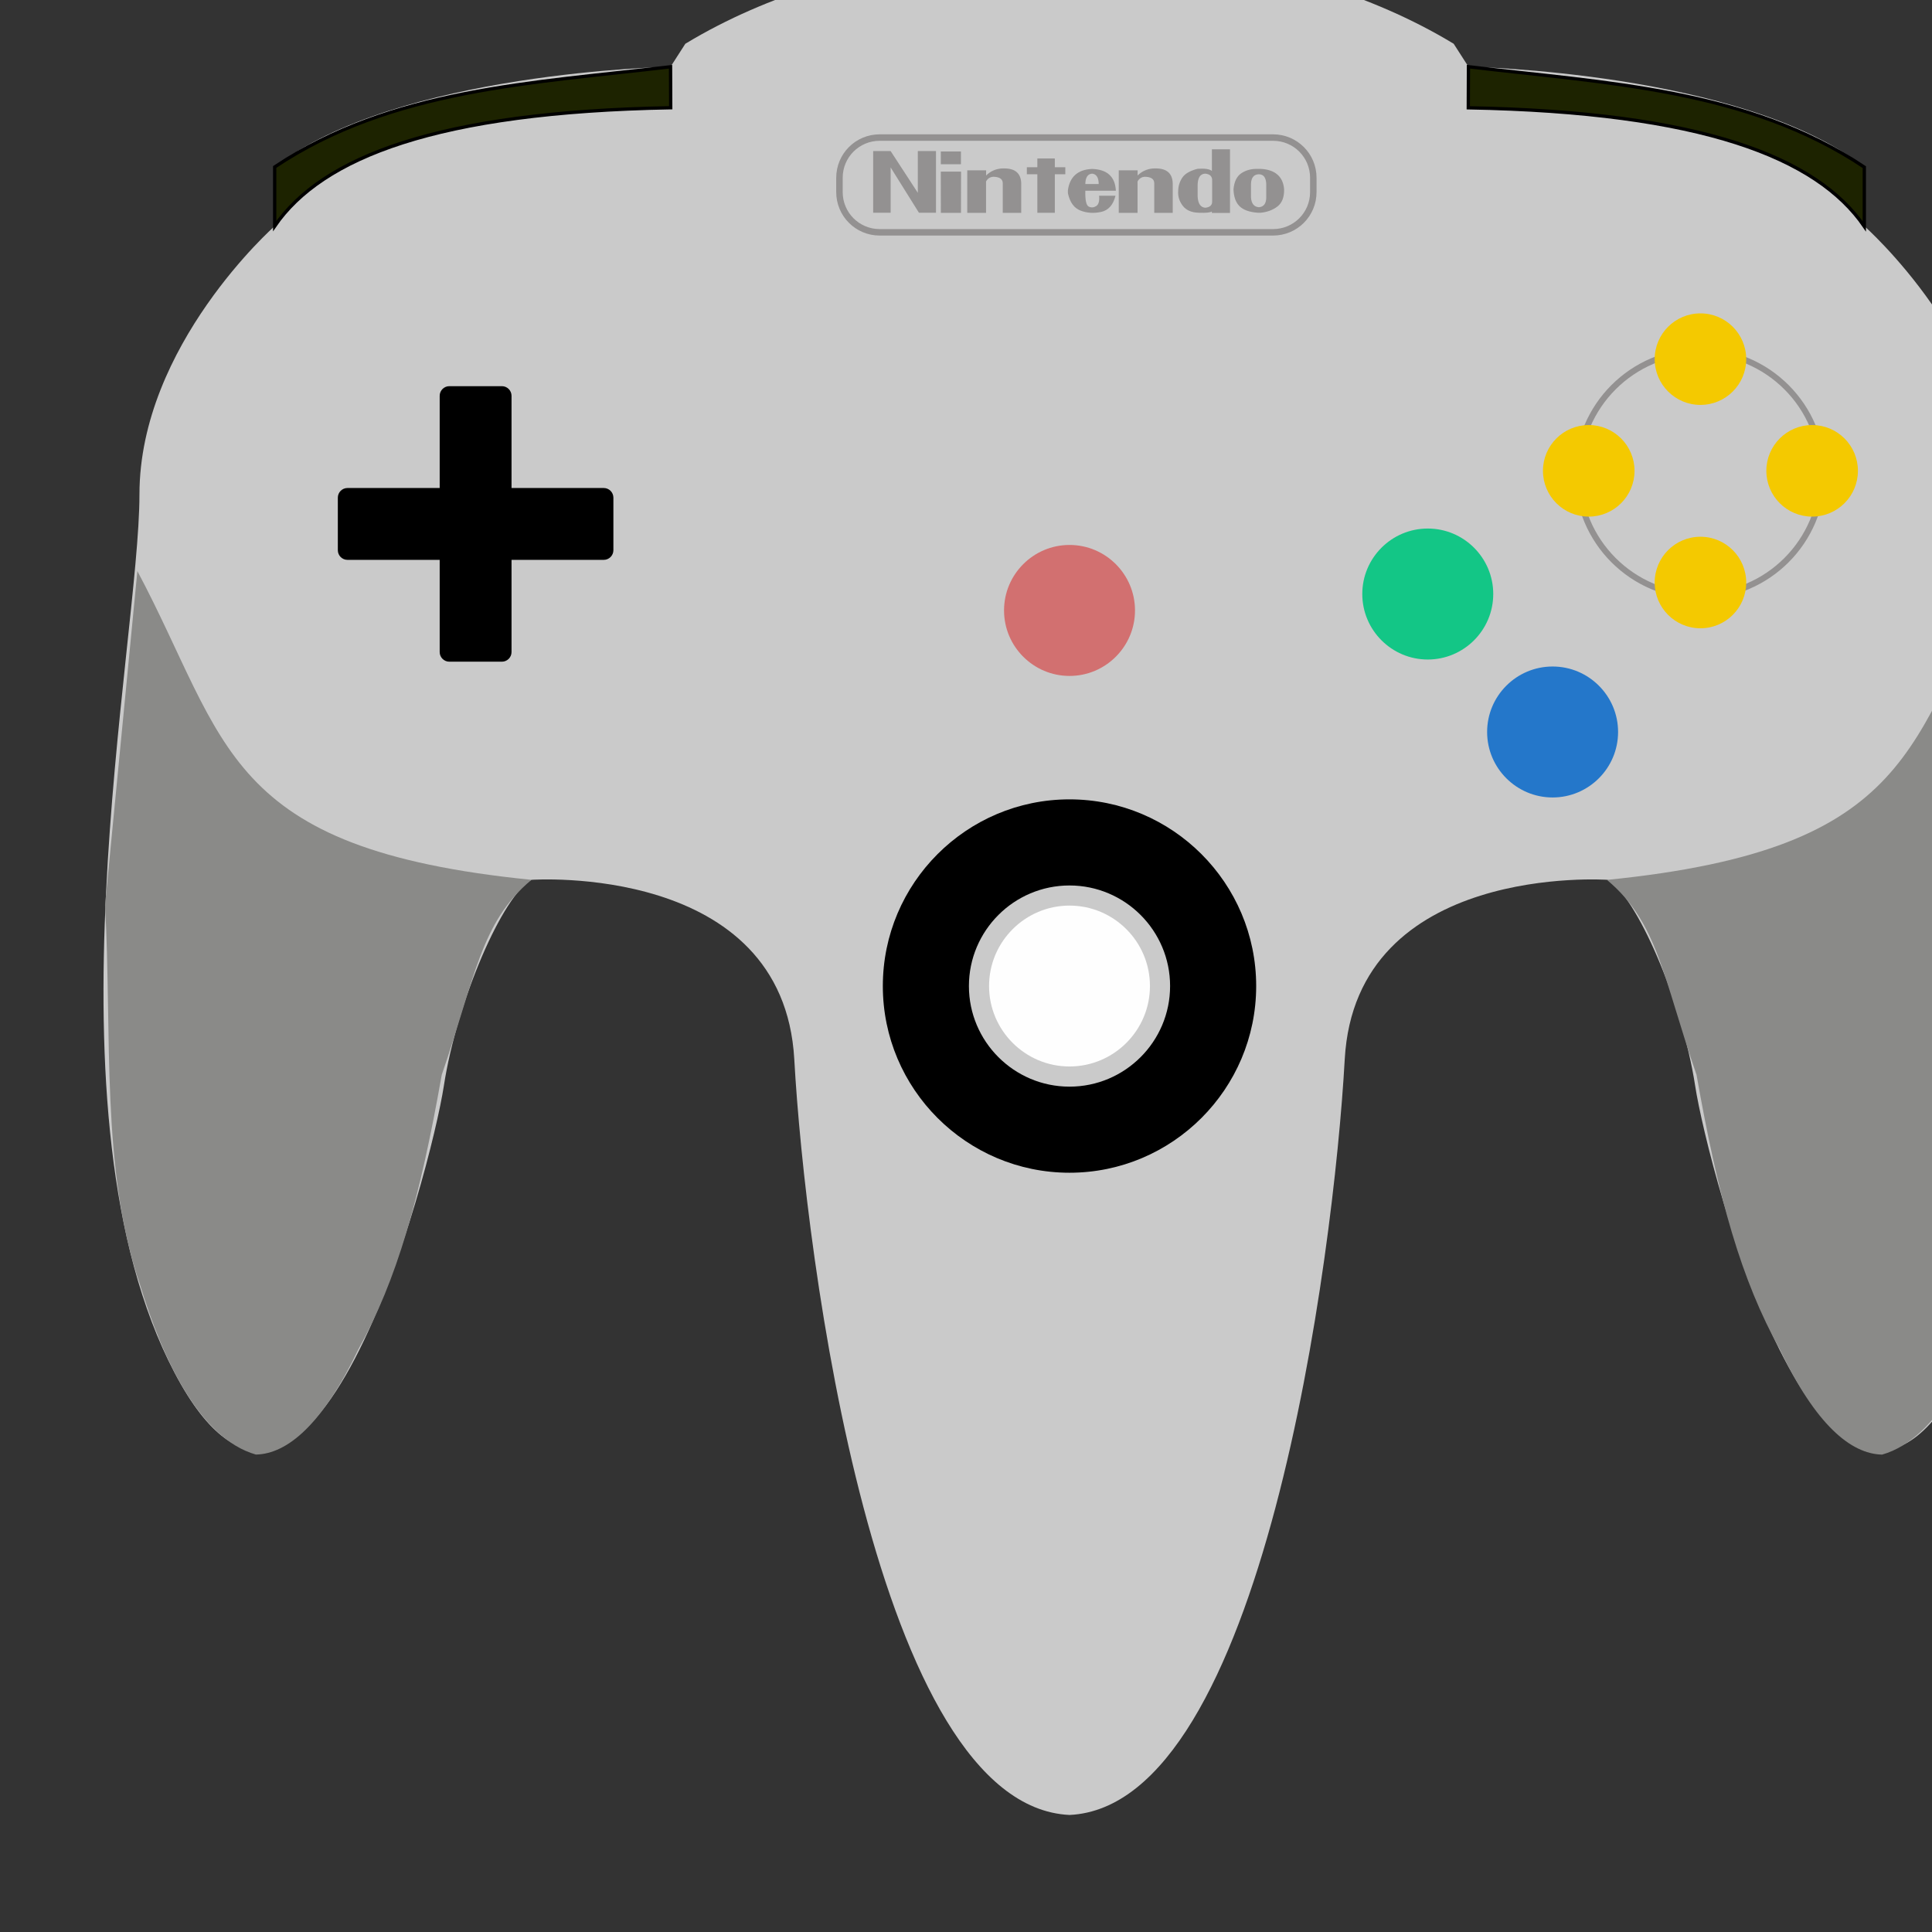<?xml version="1.0" encoding="UTF-8" standalone="no"?>
<!-- Generator: Adobe Illustrator 16.0.0, SVG Export Plug-In . SVG Version: 6.00 Build 0)  -->

<svg
   xmlns:dc="http://purl.org/dc/elements/1.1/"
   xmlns:cc="http://creativecommons.org/ns#"
   xmlns:rdf="http://www.w3.org/1999/02/22-rdf-syntax-ns#"
   xmlns:svg="http://www.w3.org/2000/svg"
   xmlns="http://www.w3.org/2000/svg"
   xmlns:sodipodi="http://sodipodi.sourceforge.net/DTD/sodipodi-0.dtd"
   xmlns:inkscape="http://www.inkscape.org/namespaces/inkscape"
   version="1.1"
   id="Capa_1"
   x="0px"
   y="0px"
   width="587.029px"
   height="587.028px"
   viewBox="0 0 587.029 587.028"
   style="enable-background:new 0 0 587.029 587.028;"
   xml:space="preserve"
   sodipodi:docname="n64.svg"
   inkscape:version="1.0.2 (e86c870879, 2021-01-15, custom)"><rect x="0" y="0" width="587.029" height="587.028" fill="#333333" stroke="none"/><defs
     id="defs69" /><sodipodi:namedview
     pagecolor="#ffffff"
     bordercolor="#666666"
     borderopacity="1"
     objecttolerance="10"
     gridtolerance="10"
     guidetolerance="10"
     inkscape:pageopacity="0"
     inkscape:pageshadow="2"
     inkscape:window-width="2560"
     inkscape:window-height="1360"
     id="namedview67"
     showgrid="false"
     inkscape:zoom="1.5021831"
     inkscape:cx="153.82932"
     inkscape:cy="294.85602"
     inkscape:window-x="-11"
     inkscape:window-y="-11"
     inkscape:window-maximized="1"
     inkscape:current-layer="layer3"
     inkscape:document-rotation="0" /><g
     inkscape:groupmode="layer"
     id="layer2"
     inkscape:label="Layer 2"
     style="display:inline"><g
       id="g34"
       transform="translate(31.448,-25.624)"><g
         id="g32"><path
           d="M 535.017,94.319 V 76.351 C 498.082,47.403 414.734,45.904 414.734,45.904 L 410.249,38.921 C 358.822,7.77 294.703,9.93 293.516,9.973 292.335,9.93 228.209,7.77 176.789,38.92 L 172.297,45.909 C 172.297,45.909 88.949,47.409 52.015,76.356 V 94.325 C 52.015,94.325 10.925,130.592 10.925,175.843 10.925,221.094 -19.687,364.168 21.574,442.687 62.829,521.201 99.427,381.457 103.423,355.507 107.42,329.559 121.391,297.612 130.039,292.955 130.039,292.955 206.563,287.63 209.893,347.52 213.216,407.374 234.82,574.223 293.462,577.087 V 577.1 C 293.481,577.1 293.498,577.093 293.517,577.093 293.536,577.093 293.554,577.1 293.573,577.1 V 577.087 C 352.214,574.217 373.818,407.367 377.141,347.52 380.47,287.63 456.995,292.955 456.995,292.955 465.648,297.612 479.621,329.552 483.611,355.507 487.601,381.462 524.205,521.206 565.46,442.681 606.715,364.155 576.108,221.088 576.108,175.837 576.113,130.586 535.017,94.319 535.017,94.319 Z"
           id="body"
           style="fill:#cacaca"
           sodipodi:nodetypes="cccccccccsccccccsccccsccc" /><path
           d="M 402.372,186.217 C 391.399,186.217 382.476,195.14 382.476,206.113 382.476,217.086 391.399,226.015 402.372,226.015 413.339,226.015 422.268,217.086 422.268,206.113 422.268,195.14 413.345,186.217 402.372,186.217 Z"
           id="green_button"
           style="fill:#13c686" /><path
           d="M 440.303,228.139 C 429.33,228.139 420.407,237.062 420.407,248.035 420.407,259.008 429.33,267.931 440.303,267.931 451.271,267.931 460.199,259.008 460.199,248.035 460.199,237.062 451.277,228.139 440.303,228.139 Z"
           id="blue_button"
           style="fill:#2477ca" /><circle
           style="fill:none;fill-opacity:1;stroke:#939191;stroke-width:1.826;stroke-linecap:round;stroke-linejoin:round;stroke-miterlimit:4;stroke-dasharray:none;stroke-opacity:1"
           id="button_circle"
           cx="485.096"
           cy="169.551"
           r="37.158" /><circle
           cx="485.224"
           cy="202.618"
           r="13.905"
           id="yellow_1"
           style="fill:#f4c900" /><circle
           cx="519.16"
           cy="168.683"
           r="13.911"
           id="yellow_2"
           style="fill:#f4c900" /><path
           d="M 293.516,268.506 C 262.243,268.506 236.796,293.953 236.796,325.232 236.796,356.511 262.243,381.953 293.516,381.953 324.789,381.953 350.236,356.512 350.236,325.232 350.236,293.952 324.794,268.506 293.516,268.506 Z M 293.516,355.796 C 276.662,355.796 262.953,342.087 262.953,325.233 262.953,308.379 276.661,294.67 293.516,294.67 310.37,294.67 324.079,308.379 324.079,325.233 324.079,342.087 310.37,355.796 293.516,355.796 Z"
           id="analog_base"
           style="fill:#000000" /><circle
           cx="451.283"
           cy="168.683"
           r="13.911"
           id="yellow_3"
           style="fill:#f4c900" /><path
           d="M 293.516,300.783 C 280.04,300.783 269.073,311.75 269.073,325.226 269.073,338.702 280.04,349.669 293.516,349.669 306.992,349.669 317.959,338.702 317.959,325.226 317.959,311.75 306.992,300.783 293.516,300.783 Z"
           id="analog"
           style="fill:#fefefe" /><circle
           cx="485.224"
           cy="134.748"
           r="13.905"
           id="yellow_4"
           style="fill:#f4c900" /><path
           d="M 151.997,173.903 H 123.979 V 145.892 C 123.979,144.276 122.663,142.96 121.048,142.96 H 105.081 C 103.465,142.96 102.149,144.276 102.149,145.892 V 173.903 H 74.132 C 72.516,173.903 71.2,175.219 71.2,176.835 V 192.802 C 71.2,194.424 72.516,195.734 74.132,195.734 H 102.149 V 223.745 C 102.149,225.361 103.465,226.676 105.081,226.676 H 121.048 C 122.663,226.676 123.979,225.361 123.979,223.745 V 195.734 H 151.997 C 153.613,195.734 154.928,194.418 154.928,192.802 V 176.835 C 154.928,175.219 153.613,173.903 151.997,173.903 Z"
           id="dpad" /><path
           d="M 313.417,211.101 C 313.417,200.128 304.494,191.205 293.521,191.205 282.548,191.205 273.625,200.128 273.625,211.101 273.625,222.074 282.548,231.003 293.521,231.003 304.495,231.003 313.417,222.074 313.417,211.101 Z"
           id="red_button"
           style="fill:#d27070" /><g
           aria-label="Nintendo"
           id="text848"
           style="font-style:normal;font-variant:normal;font-weight:normal;font-stretch:normal;font-size:24px;line-height:1.25;font-family:Pretendo;-inkscape-font-specification:'Pretendo, Normal';font-variant-ligatures:normal;font-variant-caps:normal;font-variant-numeric:normal;font-variant-east-asian:normal"><path
             d="M 233.858,71.529 H 235.85 236.952 238.065 239.167 238.065 239.167 L 247.428,84.209 V 71.529 H 249.632 250.745 251.846 252.948 251.846 252.948 V 73.732 74.834 77.588 78.689 80.341 81.455 83.646 85.31 87.513 88.615 90.267 H 250.194 249.092 247.991 247.768 L 239.167,76.498 V 80.341 81.455 84.209 85.31 86.963 88.615 90.267 H 236.413 235.299 234.198 233.858 Z"
             style="font-style:normal;font-variant:normal;font-weight:normal;font-stretch:normal;font-size:24px;font-family:Pretendo;-inkscape-font-specification:'Pretendo, Normal';font-variant-ligatures:normal;font-variant-caps:normal;font-variant-numeric:normal;font-variant-east-asian:normal;fill:#939191;fill-opacity:1"
             id="path854" /><path
             d="M 254.413,71.646 H 257.19 258.303 259.417 260.53 259.417 260.53 V 74.423 75.537 74.423 75.537 H 257.753 256.639 255.526 254.413 255.526 254.413 V 71.646 72.759 Z M 254.413,77.763 H 256.639 257.753 258.866 259.979 258.866 260.565 L 260.542,90.314 V 90.314 H 257.764 256.651 255.538 254.424 255.538 254.424 Z"
             style="font-style:normal;font-variant:normal;font-weight:normal;font-stretch:normal;font-size:24px;font-family:Pretendo;-inkscape-font-specification:'Pretendo, Normal';font-variant-ligatures:normal;font-variant-caps:normal;font-variant-numeric:normal;font-variant-east-asian:normal;fill:#939191;fill-opacity:1"
             id="path856" /><path
             d="M 268.171,78.947 Q 270.046,77.119 272.6,76.838 278.694,76.345 278.846,81.314 V 81.877 81.595 81.314 82.439 81.877 82.439 85.24 86.365 87.49 88.615 90.302 H 276.608 275.483 274.358 273.233 274.358 273.233 V 81.314 Q 273.245,79.545 270.772,79.345 269.026,79.216 268.159,80.752 V 83.002 84.115 86.927 88.052 90.302 H 265.358 264.233 263.108 262.452 V 77.377 H 264.233 265.358 266.483 267.596 266.483 268.182 Z"
             style="font-style:normal;font-variant:normal;font-weight:normal;font-stretch:normal;font-size:24px;font-family:Pretendo;-inkscape-font-specification:'Pretendo, Normal';font-variant-ligatures:normal;font-variant-caps:normal;font-variant-numeric:normal;font-variant-east-asian:normal;fill:#939191;fill-opacity:1"
             id="path858" /><path
             d="M 283.745,73.779 H 289.053 V 76.439 H 291.175 292.241 291.175 292.241 V 78.572 H 290.12 289.053 V 80.693 81.759 83.892 84.959 87.619 88.685 90.279 H 286.932 285.866 284.811 283.745 284.811 283.745 V 78.572 H 280.557 V 76.439 H 282.678 283.745 Z"
             style="font-style:normal;font-variant:normal;font-weight:normal;font-stretch:normal;font-size:24px;font-family:Pretendo;-inkscape-font-specification:'Pretendo, Normal';font-variant-ligatures:normal;font-variant-caps:normal;font-variant-numeric:normal;font-variant-east-asian:normal;fill:#939191;fill-opacity:1"
             id="path860" /><path
             d="M 293.026,83.435 Q 293.893,77.248 300.35,76.955 307.276,77.166 307.604,83.576 H 305.952 304.932 302.389 301.37 299.846 298.323 Q 298.217,87.83 299.354,88.392 300.491,88.943 301.604,88.252 302.741,87.56 302.507,85.099 H 304.428 305.448 306.467 307.487 306.467 307.487 Q 306.444,89.306 303.104,90.021 299.764,90.736 296.835,89.599 293.917,88.451 293.038,84.349 Z M 300.421,78.384 Q 298.382,78.49 298.323,81.537 H 300.35 301.37 302.389 Q 302.366,78.63 300.421,78.384 Z"
             style="font-style:normal;font-variant:normal;font-weight:normal;font-stretch:normal;font-size:24px;font-family:Pretendo;-inkscape-font-specification:'Pretendo, Normal';font-variant-ligatures:normal;font-variant-caps:normal;font-variant-numeric:normal;font-variant-east-asian:normal;fill:#939191;fill-opacity:1"
             id="path862" /><path
             d="M 314.202,78.947 Q 316.077,77.119 318.632,76.838 324.725,76.345 324.878,81.314 V 81.877 81.595 81.314 82.439 81.877 82.439 85.24 86.365 87.49 88.615 90.302 H 322.639 321.514 320.389 319.264 320.389 319.264 V 81.314 Q 319.276,79.545 316.803,79.345 315.057,79.216 314.19,80.752 V 83.002 84.115 86.927 88.052 90.302 H 311.389 310.264 309.139 308.483 V 77.377 H 310.264 311.389 312.514 313.628 312.514 314.214 Z"
             style="font-style:normal;font-variant:normal;font-weight:normal;font-stretch:normal;font-size:24px;font-family:Pretendo;-inkscape-font-specification:'Pretendo, Normal';font-variant-ligatures:normal;font-variant-caps:normal;font-variant-numeric:normal;font-variant-east-asian:normal;fill:#939191;fill-opacity:1"
             id="path864" /><path
             d="M 336.784,70.99 H 338.987 340.077 341.178 342.28 341.178 342.28 V 73.193 74.283 77.025 78.127 79.767 80.869 83.06 84.713 86.904 88.005 90.326 H 336.772 L 336.76,89.88 Q 336.116,90.384 332.835,90.267 329.483,90.197 327.913,88.134 326.342,86.06 326.542,83.634 326.577,81.408 327.796,79.591 329.014,77.775 332.46,76.908 335.729,76.685 336.784,77.576 Z M 334.733,78.384 Q 332.53,78.478 332.448,81.795 V 85.334 Q 332.624,88.591 334.78,88.744 336.889,88.521 336.854,86.857 V 80.681 Q 337.018,78.584 334.733,78.384 Z"
             style="font-style:normal;font-variant:normal;font-weight:normal;font-stretch:normal;font-size:24px;font-family:Pretendo;-inkscape-font-specification:'Pretendo, Normal';font-variant-ligatures:normal;font-variant-caps:normal;font-variant-numeric:normal;font-variant-east-asian:normal;fill:#939191;fill-opacity:1"
             id="path866" /><path
             d="M 343.346,83.142 Q 343.651,79.638 345.749,78.244 347.846,76.849 350.788,76.943 H 351.655 Q 354.866,77.107 356.671,78.654 358.475,80.189 358.721,83.107 358.803,86.728 356.706,88.357 354.62,89.963 351.62,90.267 H 350.717 Q 346.862,89.974 345.151,88.252 343.452,86.552 343.346,83.142 Z M 351.046,78.572 Q 348.714,78.642 348.655,81.619 V 85.533 Q 348.819,88.439 351.092,88.591 353.342,88.38 353.296,85.463 V 81.666 Q 353.237,78.595 351.046,78.572 Z"
             style="font-style:normal;font-variant:normal;font-weight:normal;font-stretch:normal;font-size:24px;font-family:Pretendo;-inkscape-font-specification:'Pretendo, Normal';font-variant-ligatures:normal;font-variant-caps:normal;font-variant-numeric:normal;font-variant-east-asian:normal;fill:#939191;fill-opacity:1"
             id="path868" /></g><path
           id="rect852"
           style="fill:none;fill-opacity:1;stroke:#939191;stroke-width:1.966;stroke-linecap:round;stroke-linejoin:round;stroke-miterlimit:4;stroke-dasharray:none;stroke-opacity:1"
           d="M 235.846,67.421 H 355.367 C 362.142,67.421 367.597,72.875 367.597,79.651 V 83.983 C 367.597,90.758 362.142,96.213 355.367,96.213 H 235.846 C 229.071,96.213 223.617,90.758 223.617,83.983 V 79.651 C 223.617,72.875 229.071,67.421 235.846,67.421 Z" /></g></g><path
       style="fill:#1d2300;stroke:#000000;stroke-width:1px;stroke-linecap:butt;stroke-linejoin:miter;stroke-opacity:1;fill-opacity:1"
       d="M 83.463,68.701 C 97.844,47.807 132.767,34.024 203.794,32.738 L 203.745,20.285 C 161.93,25.272 119.012,26.949 83.463,50.732 Z"
       id="path987"
       sodipodi:nodetypes="ccccc" /><path
       style="display:inline;fill:#1d2300;fill-opacity:1;stroke:#000000;stroke-width:1.001px;stroke-linecap:butt;stroke-linejoin:miter;stroke-opacity:1"
       d="M 566.463,68.784 C 552.082,47.852 517.159,34.044 446.133,32.756 L 446.182,20.28 C 487.996,25.276 530.914,26.957 566.463,50.782 Z"
       id="path987-6"
       sodipodi:nodetypes="ccccc" /><path
       style="fill:#8a8a88;stroke:none;stroke-width:1px;stroke-linecap:butt;stroke-linejoin:miter;stroke-opacity:1;fill-opacity:1"
       d="M 161.487,267.331 C 145.92,280.324 144.474,296.965 134.226,326.562 127.539,364.447 120.625,388.845 108.854,410.043 97.986,432.79 87.328,441.76 77.753,441.963 60.546,437.051 49.341,412.678 42.559,390.401 30.532,355.326 34.078,314.021 31.92,274.999 L 41.741,173.511 C 69.416,225.593 67.502,257.936 161.487,267.331 Z"
       id="path1009"
       sodipodi:nodetypes="cccccccc" /><path
       style="display:inline;fill:#8a8a88;fill-opacity:1;stroke:none;stroke-width:0.999px;stroke-linecap:butt;stroke-linejoin:miter;stroke-opacity:1"
       d="M 488.262,267.352 C 503.806,280.345 505.25,296.984 515.483,326.58 522.16,364.463 529.063,388.859 540.817,410.057 551.669,432.802 562.311,441.772 571.872,441.975 589.053,437.063 600.241,412.691 607.013,390.415 619.022,355.342 615.481,314.04 617.637,275.02 L 607.83,173.538 C 580.196,225.616 582.108,257.957 488.262,267.352 Z"
       id="path1009-7"
       sodipodi:nodetypes="cccccccc" /></g><g
     inkscape:groupmode="layer"
     id="layer3"
     inkscape:label="Layer 3" /></svg>
